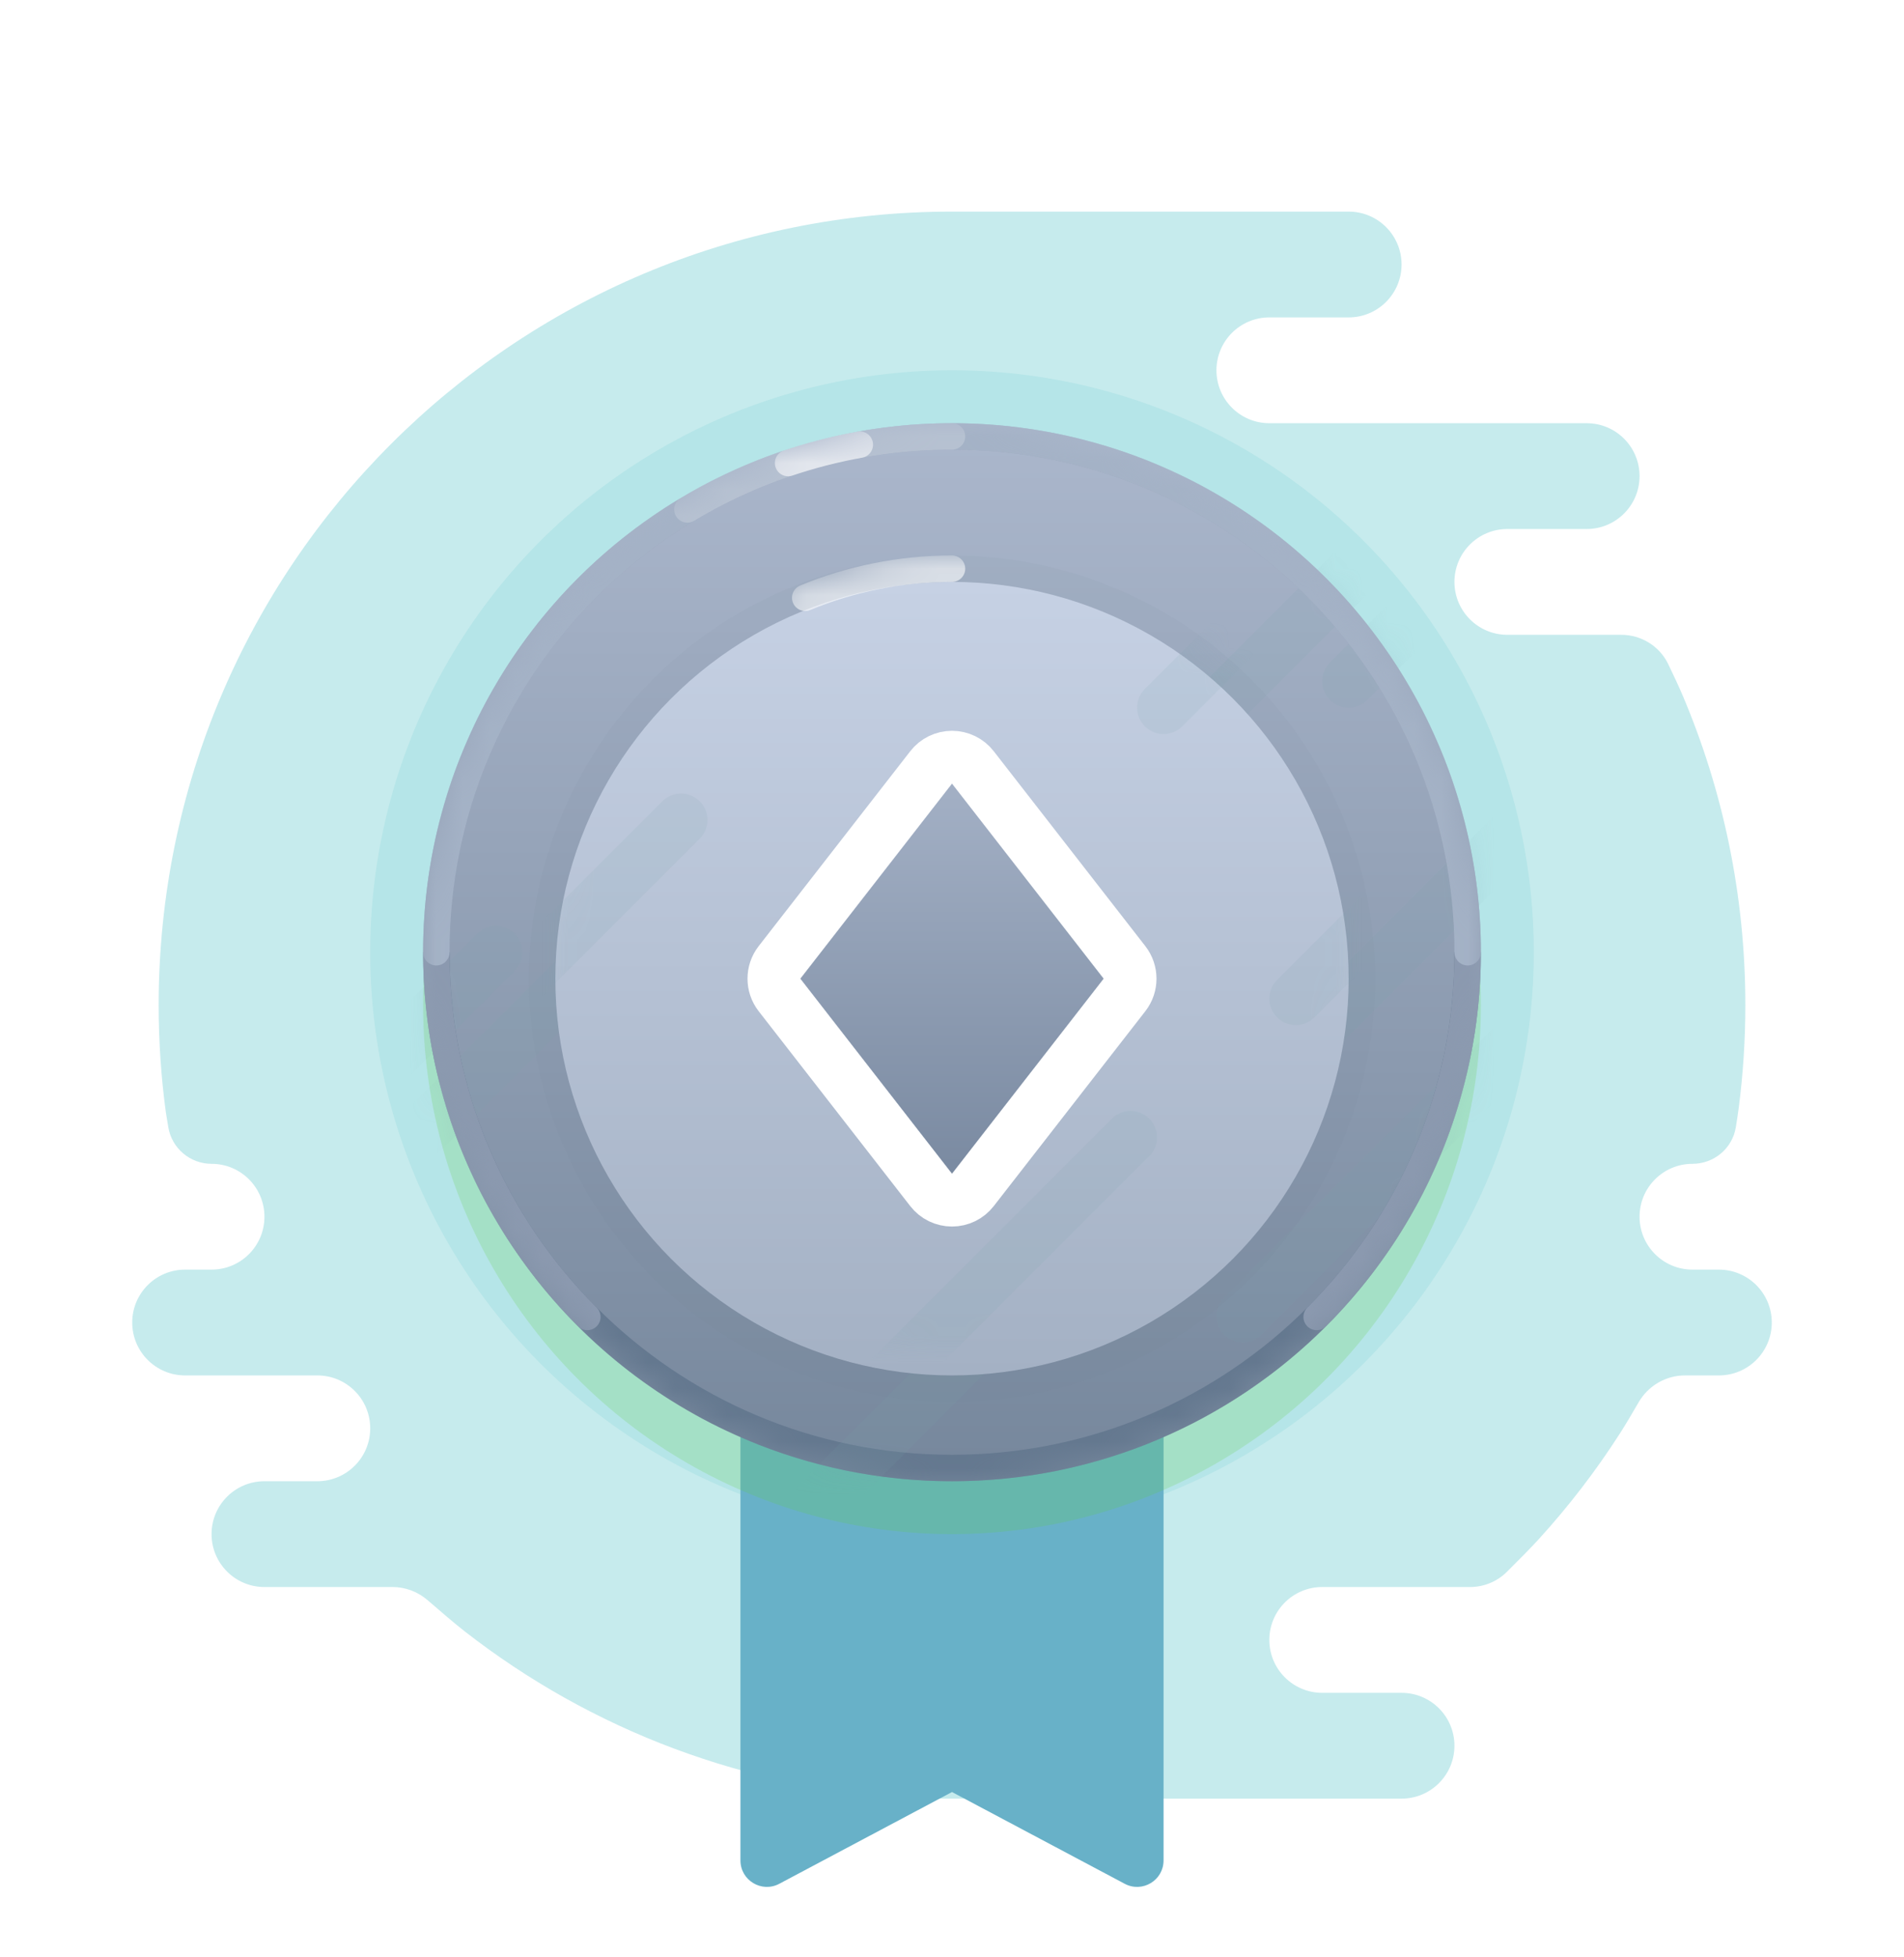 <svg width="72" height="74" viewBox="0 0 72 74" fill="none" xmlns="http://www.w3.org/2000/svg">
<g style="mix-blend-mode:screen">
<g opacity="0.1">
<circle cx="36" cy="36" r="22" fill="#12AAB5" style="mix-blend-mode:multiply"/>
</g>
<g style="mix-blend-mode:screen" opacity="0.24">
<path fill-rule="evenodd" clip-rule="evenodd" d="M53 64C54.105 64 55 64.895 55 66C55 67.105 54.105 68 53 68H35C34.882 68 34.767 67.99 34.655 67.97C28.23 67.687 22.331 65.383 17.576 61.678C17.189 61.377 16.607 60.877 16.175 60.501C15.805 60.18 15.333 60 14.844 60H10C8.895 60 8 59.105 8 58C8 56.895 8.895 56 10 56H12C13.105 56 14 55.105 14 54C14 52.895 13.105 52 12 52H7C5.895 52 5 51.105 5 50C5 48.895 5.895 48 7 48H8C9.105 48 10 47.105 10 46C10 44.895 9.105 44 8 44C7.191 44 6.5 43.417 6.365 42.62C6.316 42.33 6.277 42.097 6.271 42.049C6.092 40.725 6 39.373 6 38C6 21.431 19.431 8 36 8C41 8 46 8 51 8C52.105 8 53 8.895 53 10C53 11.105 52.105 12 51 12H48C46.895 12 46 12.895 46 14C46 15.105 46.895 16 48 16H60C61.105 16 62 16.895 62 18C62 19.104 61.106 19.999 60.002 20L57 20C55.895 20 55 20.895 55 22C55 23.105 55.895 24 57 24H61.306C62.062 24 62.756 24.426 63.084 25.108C63.281 25.517 63.488 25.959 63.624 26.278C65.154 29.879 66 33.841 66 38C66 39.307 65.916 40.594 65.754 41.857C65.727 42.069 65.685 42.342 65.64 42.621C65.509 43.421 64.811 44 64 44C62.895 44 62 44.895 62 46C62 47.105 62.895 48 64 48H65C66.105 48 67 48.895 67 50C67 51.105 66.105 52 65 52H63.716C62.99 52 62.322 52.394 61.96 53.023C61.724 53.432 61.462 53.876 61.267 54.179C60.811 54.89 60.326 55.581 59.813 56.249C59.298 56.92 58.755 57.569 58.186 58.193C57.874 58.536 57.368 59.044 56.974 59.434C56.605 59.799 56.106 60 55.587 60H50C48.895 60 48 60.895 48 62C48 63.097 48.883 63.987 49.977 64L53 64Z" fill="#12AAB5"/>
</g>
</g>
<g filter="url(#filter0_d_3502_2693)">
<path fill-rule="evenodd" clip-rule="evenodd" d="M28 36H44V68.336C44 69.091 43.197 69.573 42.531 69.219L36 65.75L29.469 69.219C28.803 69.573 28 69.091 28 68.336V36Z" fill="#68B1C8"/>
</g>
<circle style="mix-blend-mode:multiply" opacity="0.2" cx="36" cy="38" r="20" fill="#62CF3F"/>
<circle cx="36" cy="36" r="20" fill="url(#paint0_linear_3502_2693)"/>
<mask id="mask0_3502_2693" style="mask-type:luminance" maskUnits="userSpaceOnUse" x="16" y="16" width="40" height="40">
<circle cx="36" cy="36" r="20" fill="white"/>
</mask>
<g mask="url(#mask0_3502_2693)">
<path d="M16.5 36C16.5 46.77 25.23 55.5 36 55.5C46.77 55.5 55.5 46.77 55.5 36" stroke="#64788F"/>
<g style="mix-blend-mode:multiply" opacity="0.12">
<path d="M49 39.753L60.753 28" stroke="#78A2A9" stroke-width="2" stroke-linecap="round"/>
</g>
<g style="mix-blend-mode:multiply" opacity="0.12">
<path d="M44 28.753L55.753 17" stroke="#78A2A9" stroke-width="2" stroke-linecap="round"/>
</g>
<g style="mix-blend-mode:multiply" opacity="0.12">
<path d="M7 47.753L18.753 36" stroke="#78A2A9" stroke-width="2" stroke-linecap="round"/>
</g>
<g style="mix-blend-mode:multiply" opacity="0.12">
<path d="M51 25.753L62.753 14" stroke="#78A2A9" stroke-width="2" stroke-linecap="round"/>
</g>
<g style="mix-blend-mode:multiply" opacity="0.12">
<path d="M14 44.753L25.753 33" stroke="#78A2A9" stroke-width="2" stroke-linecap="round"/>
</g>
<g style="mix-blend-mode:multiply" opacity="0.12">
<path d="M31 56.753L42.753 45" stroke="#78A2A9" stroke-width="2" stroke-linecap="round"/>
</g>
<g style="mix-blend-mode:multiply" opacity="0.12">
<path d="M47 49.753L58.753 38" stroke="#78A2A9" stroke-width="2" stroke-linecap="round"/>
</g>
<path d="M49.789 49.789C53.317 46.26 55.5 41.385 55.5 36C55.5 25.23 46.77 16.5 36 16.5C25.23 16.5 16.5 25.23 16.5 36C16.5 41.385 18.683 46.26 22.211 49.789" stroke="#8B99AF" stroke-linecap="round"/>
<path opacity="0.4" d="M55.5 36C55.5 25.23 46.77 16.5 36 16.5C25.23 16.5 16.5 25.23 16.5 36" stroke="#CCD8EA" stroke-linecap="round"/>
<path opacity="0.2" d="M36 16.5C32.342 16.5 28.919 17.507 25.994 19.26" stroke="white" stroke-linecap="round"/>
<path opacity="0.6" d="M32.514 16.811C31.585 16.978 30.68 17.212 29.802 17.506" stroke="white" stroke-linecap="round"/>
</g>
<g filter="url(#filter1_d_3502_2693)">
<circle cx="36" cy="36" r="15" fill="url(#paint1_linear_3502_2693)"/>
<circle cx="36" cy="36" r="15.5" stroke="#64788F" stroke-opacity="0.06"/>
</g>
<mask id="mask1_3502_2693" style="mask-type:luminance" maskUnits="userSpaceOnUse" x="21" y="21" width="30" height="30">
<circle cx="36" cy="36" r="15" fill="white"/>
</mask>
<g mask="url(#mask1_3502_2693)">
<g style="mix-blend-mode:multiply" opacity="0.12">
<path d="M44 26.753L55.753 15" stroke="#78A2A9" stroke-width="2" stroke-linecap="round"/>
</g>
<g style="mix-blend-mode:multiply" opacity="0.12">
<path d="M51 23.753L62.753 12" stroke="#78A2A9" stroke-width="2" stroke-linecap="round"/>
</g>
<g style="mix-blend-mode:multiply" opacity="0.12">
<path d="M14 42.753L25.753 31" stroke="#78A2A9" stroke-width="2" stroke-linecap="round"/>
</g>
<g style="mix-blend-mode:multiply" opacity="0.12">
<path d="M31 54.753L42.753 43" stroke="#78A2A9" stroke-width="2" stroke-linecap="round"/>
</g>
<g style="mix-blend-mode:multiply" opacity="0.12">
<path d="M49 37.753L60.753 26" stroke="#78A2A9" stroke-width="2" stroke-linecap="round"/>
</g>
<path opacity="0.6" d="M36 21.5C34.034 21.5 32.159 21.891 30.45 22.6" stroke="white" stroke-linecap="round"/>
</g>
<g filter="url(#filter2_d_3502_2693)">
<path d="M30.267 36L36 28.629L41.733 36L36 43.371L30.267 36Z" fill="white"/>
<path d="M29.477 35.386C29.197 35.747 29.197 36.253 29.477 36.614L35.211 43.985C35.4 44.229 35.691 44.371 36 44.371C36.309 44.371 36.6 44.229 36.789 43.985L42.523 36.614C42.803 36.253 42.803 35.747 42.523 35.386L36.789 28.015C36.6 27.771 36.309 27.629 36 27.629C35.691 27.629 35.4 27.771 35.211 28.015L29.477 35.386Z" stroke="white" stroke-width="2" stroke-linejoin="round"/>
</g>
<g filter="url(#filter3_i_3502_2693)">
<path d="M30.267 36L36 28.629L41.733 36L36 43.371L30.267 36Z" fill="url(#paint2_linear_3502_2693)"/>
</g>
<defs>
<filter id="filter0_d_3502_2693" x="26" y="36" width="20" height="37.338" filterUnits="userSpaceOnUse" color-interpolation-filters="sRGB">
<feFlood flood-opacity="0" result="BackgroundImageFix"/>
<feColorMatrix in="SourceAlpha" type="matrix" values="0 0 0 0 0 0 0 0 0 0 0 0 0 0 0 0 0 0 127 0" result="hardAlpha"/>
<feOffset dy="2"/>
<feGaussianBlur stdDeviation="1"/>
<feColorMatrix type="matrix" values="0 0 0 0 0.604 0 0 0 0 0.714 0 0 0 0 0.357 0 0 0 0.2 0"/>
<feBlend mode="darken" in2="BackgroundImageFix" result="effect1_dropShadow_3502_2693"/>
<feBlend mode="normal" in="SourceGraphic" in2="effect1_dropShadow_3502_2693" result="shape"/>
</filter>
<filter id="filter1_d_3502_2693" x="16" y="17" width="40" height="40" filterUnits="userSpaceOnUse" color-interpolation-filters="sRGB">
<feFlood flood-opacity="0" result="BackgroundImageFix"/>
<feColorMatrix in="SourceAlpha" type="matrix" values="0 0 0 0 0 0 0 0 0 0 0 0 0 0 0 0 0 0 127 0" result="hardAlpha"/>
<feOffset dy="1"/>
<feGaussianBlur stdDeviation="2"/>
<feColorMatrix type="matrix" values="0 0 0 0 0.28 0 0 0 0 0.41 0 0 0 0 0.471 0 0 0 0.2 0"/>
<feBlend mode="normal" in2="BackgroundImageFix" result="effect1_dropShadow_3502_2693"/>
<feBlend mode="normal" in="SourceGraphic" in2="effect1_dropShadow_3502_2693" result="shape"/>
</filter>
<filter id="filter2_d_3502_2693" x="26.267" y="25.629" width="19.466" height="22.742" filterUnits="userSpaceOnUse" color-interpolation-filters="sRGB">
<feFlood flood-opacity="0" result="BackgroundImageFix"/>
<feColorMatrix in="SourceAlpha" type="matrix" values="0 0 0 0 0 0 0 0 0 0 0 0 0 0 0 0 0 0 127 0" result="hardAlpha"/>
<feOffset dy="1"/>
<feGaussianBlur stdDeviation="1"/>
<feColorMatrix type="matrix" values="0 0 0 0 0.197 0 0 0 0 0.277 0 0 0 0 0.483 0 0 0 0.2 0"/>
<feBlend mode="normal" in2="BackgroundImageFix" result="effect1_dropShadow_3502_2693"/>
<feBlend mode="normal" in="SourceGraphic" in2="effect1_dropShadow_3502_2693" result="shape"/>
</filter>
<filter id="filter3_i_3502_2693" x="30.267" y="28.629" width="11.466" height="15.742" filterUnits="userSpaceOnUse" color-interpolation-filters="sRGB">
<feFlood flood-opacity="0" result="BackgroundImageFix"/>
<feBlend mode="normal" in="SourceGraphic" in2="BackgroundImageFix" result="shape"/>
<feColorMatrix in="SourceAlpha" type="matrix" values="0 0 0 0 0 0 0 0 0 0 0 0 0 0 0 0 0 0 127 0" result="hardAlpha"/>
<feOffset dy="1"/>
<feGaussianBlur stdDeviation="0.5"/>
<feComposite in2="hardAlpha" operator="arithmetic" k2="-1" k3="1"/>
<feColorMatrix type="matrix" values="0 0 0 0 0.325 0 0 0 0 0.428 0 0 0 0 0.579 0 0 0 0.4 0"/>
<feBlend mode="normal" in2="shape" result="effect1_innerShadow_3502_2693"/>
</filter>
<linearGradient id="paint0_linear_3502_2693" x1="16" y1="16" x2="16" y2="56" gradientUnits="userSpaceOnUse">
<stop stop-color="#ABB7CC"/>
<stop offset="1" stop-color="#76879C"/>
</linearGradient>
<linearGradient id="paint1_linear_3502_2693" x1="21" y1="21" x2="21" y2="51" gradientUnits="userSpaceOnUse">
<stop stop-color="#C6D1E4"/>
<stop offset="1" stop-color="#A4B1C4"/>
</linearGradient>
<linearGradient id="paint2_linear_3502_2693" x1="30.267" y1="28.629" x2="30.267" y2="43.371" gradientUnits="userSpaceOnUse">
<stop stop-color="#A3B0C5"/>
<stop offset="1" stop-color="#7A8AA1"/>
</linearGradient>
</defs>
</svg>
